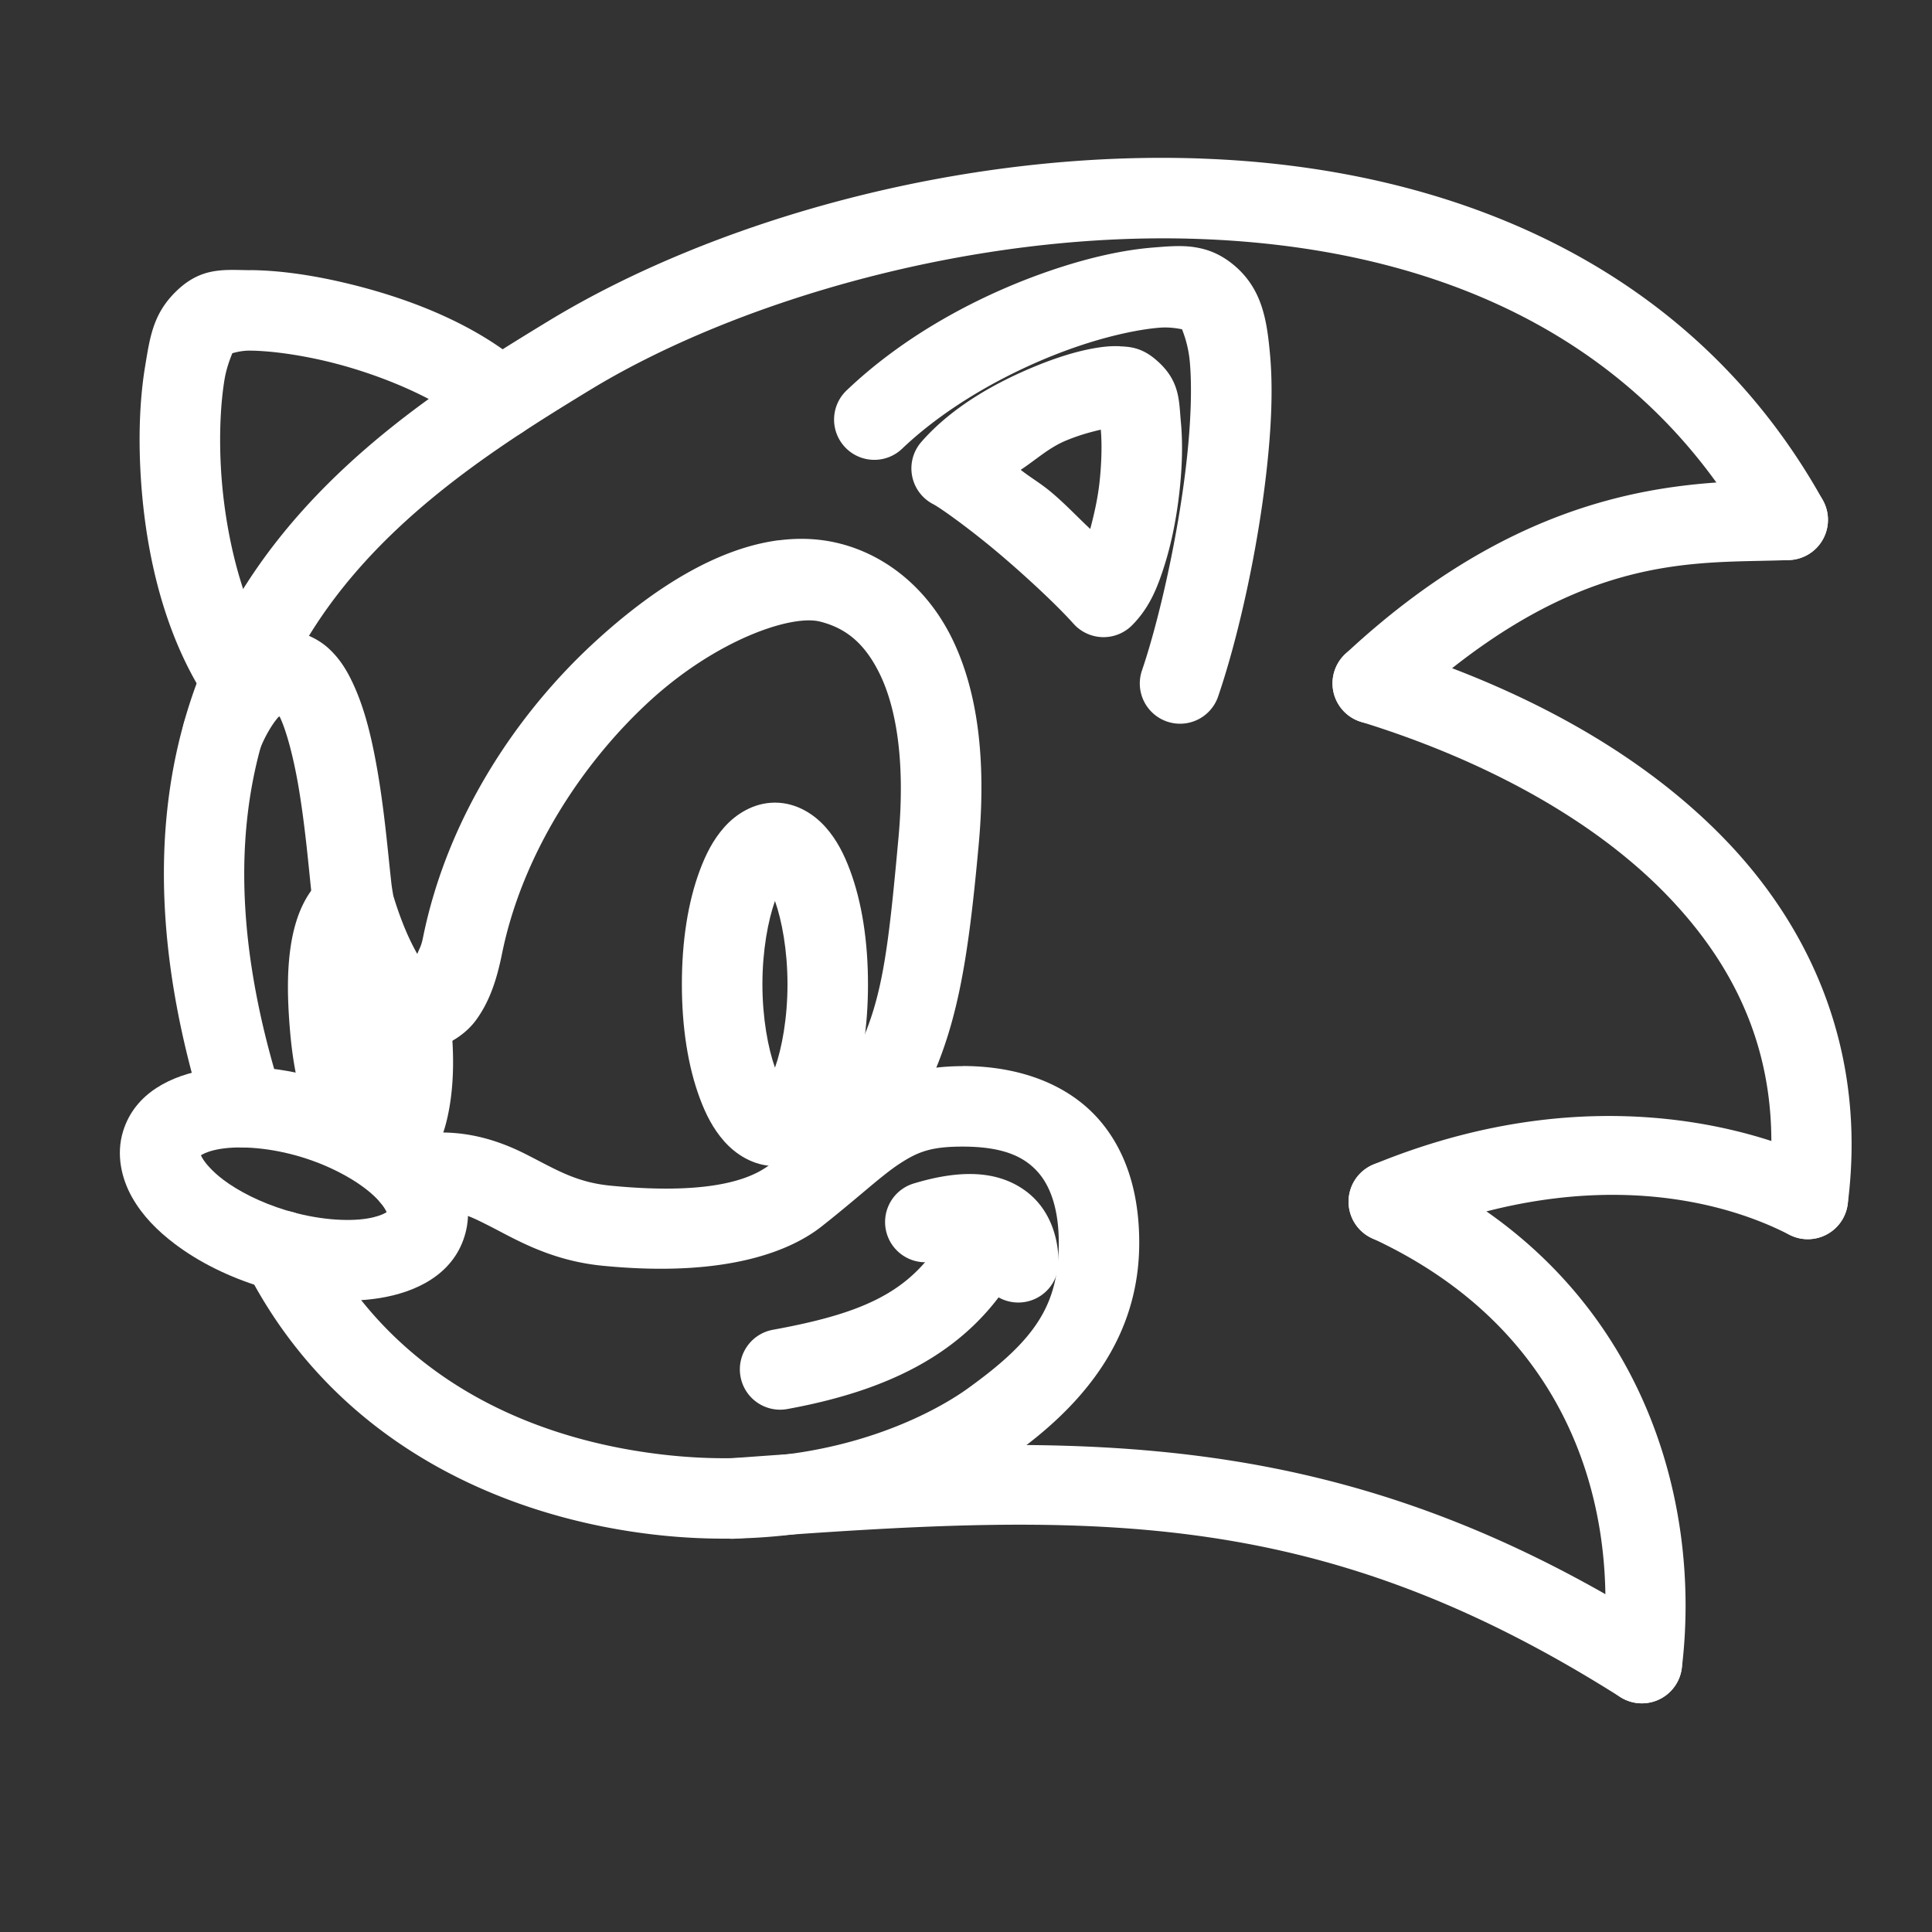 <?xml version="1.0" encoding="UTF-8"?>
<svg id="b" version="1.1" viewBox="0 0 48 48" xmlns="http://www.w3.org/2000/svg">
 <rect x="0" y="0" width="48" height="48" fill="#333333" stroke="none"/>
 <defs id="defs1">
  <style id="style1">.c{fill:none;stroke:#fff;stroke-width:2px;stroke-linecap:round;stroke-linejoin:round;}</style>
 </defs>
 <path id="path1" d="m29.654 6.137c-0.327-0.045-0.662-0.015-1.018 0.014-0.711 0.058-1.52 0.235-2.387 0.521-1.733 0.572-3.686 1.569-5.217 3.029a1 1 0 0 0-0.033 1.414 1 1 0 0 0 1.414 0.033c1.235-1.178 2.973-2.084 4.463-2.576 0.745-0.246 1.432-0.389 1.924-0.43 0.492-0.04 0.777 0.142 0.57-0.025-0.099-0.08 0.134 0.243 0.191 0.877 0.057 0.634 0.025 1.505-0.078 2.436-0.205 1.862-0.689 3.99-1.111 5.227a1 1 0 0 0 0.623 1.27 1 1 0 0 0 1.27-0.625c0.493-1.444 0.983-3.62 1.207-5.65 0.112-1.015 0.159-1.987 0.082-2.838-0.077-0.851-0.191-1.655-0.926-2.25-0.327-0.264-0.647-0.381-0.975-0.426z" fill="#fff" stop-color="#000000" stroke-linecap="round" stroke-linejoin="round"/>
 <path id="path2" d="m27.82 8.602c-0.233-0.01-0.443 0.015-0.664 0.055-0.441 0.08-0.917 0.231-1.418 0.436-1.001 0.41-2.083 1.012-2.848 1.887a1 1 0 0 0 0.297 1.547c0.185 0.095 0.953 0.647 1.66 1.248 0.708 0.601 1.441 1.292 1.824 1.721a1 1 0 0 0 1.455 0.039c0.443-0.446 0.64-0.959 0.816-1.523 0.176-0.565 0.293-1.185 0.361-1.795 0.068-0.61 0.086-1.203 0.035-1.738-0.051-0.535-0.012-1.05-0.664-1.578-0.338-0.273-0.623-0.287-0.855-0.297zm-0.471 2.074c0.031 0.337 0.022 0.823-0.033 1.318-0.045 0.404-0.135 0.79-0.229 1.148-0.328-0.306-0.591-0.592-0.945-0.893-0.291-0.247-0.516-0.366-0.783-0.576 0.396-0.262 0.707-0.556 1.137-0.732 0.334-0.137 0.616-0.211 0.854-0.266z" fill="#fff" stop-color="#000000" stroke-linecap="round" stroke-linejoin="round"/>
 <path id="path3" d="m24.277 29.686a1 1 0 0 0-0.566 0.516c-0.84 1.792-2.019 2.381-4.508 2.836a1 1 0 0 0-0.805 1.164 1 1 0 0 0 1.164 0.805c2.745-0.502 4.841-1.573 5.959-3.957a1 1 0 0 0-0.48-1.33 1 1 0 0 0-0.764-0.033z" fill="#fff" stop-color="#000000" stroke-linecap="round" stroke-linejoin="round"/>
 <path id="path4" d="m24.203 29.17c-0.454-0.016-0.956 0.068-1.504 0.234a1 1 0 0 0-0.666 1.248 1 1 0 0 0 1.246 0.666c0.798-0.242 1.036-0.105 1.016-0.119-0.021-0.014 0.004-0.018 0.004 0.162a1 1 0 0 0 1 1 1 1 0 0 0 1-1c0-0.556-0.183-1.347-0.885-1.82-0.351-0.237-0.757-0.355-1.211-0.371z" fill="#fff" stop-color="#000000" stroke-linecap="round" stroke-linejoin="round"/>
 <path id="ellipse4" d="m19.254 19.941c-0.543 0-0.985 0.3-1.262 0.613-0.276 0.313-0.456 0.67-0.604 1.066-0.296 0.792-0.447 1.763-0.447 2.834s0.152 2.044 0.447 2.836c0.148 0.396 0.327 0.751 0.604 1.065 0.276 0.313 0.719 0.615 1.262 0.615s0.983-0.302 1.26-0.615c0.276-0.313 0.456-0.668 0.604-1.065 0.296-0.792 0.447-1.765 0.447-2.836s-0.152-2.042-0.447-2.834c-0.148-0.396-0.327-0.753-0.604-1.066-0.276-0.313-0.717-0.613-1.26-0.613zm0 2.443c0.171 0.483 0.311 1.227 0.311 2.07 0 0.843-0.139 1.589-0.311 2.072-0.171-0.483-0.312-1.229-0.312-2.072 0-0.843 0.141-1.587 0.312-2.07z" fill="#fff" stop-color="#000000" stroke-linecap="round" stroke-linejoin="round"/>
 <path id="path5" d="m8.965 21.482a1 1 0 0 0-0.748 0.166c-0.588 0.412-0.851 1.059-0.971 1.721-0.119 0.662-0.113 1.407-0.037 2.279 0.093 1.061 0.309 1.897 0.654 2.547 0.173 0.325 0.377 0.609 0.668 0.84s0.718 0.408 1.17 0.35c0.537-0.069 0.895-0.441 1.086-0.758 0.191-0.317 0.287-0.642 0.357-0.996 0.14-0.709 0.148-1.544 0.031-2.451-0.016-0.123-0.033-0.245-0.053-0.363a1 1 0 0 0-1.15-0.822 1 1 0 0 0-0.768 1.072c-0.024-0.528-0.042-1.054 0.01-1.342 0.068-0.375 0.169-0.452 0.148-0.438a1 1 0 0 0 0.246-1.393 1 1 0 0 0-0.645-0.412z" fill="#fff" stop-color="#000000" stroke-linecap="round" stroke-linejoin="round"/>
 <path id="path6" d="m5.166 26.568c-0.883 0.142-1.812 0.569-2.109 1.541-0.178 0.581-0.035 1.177 0.223 1.635 0.258 0.458 0.628 0.833 1.07 1.166 0.595 0.448 1.329 0.815 2.162 1.07 1.034 0.317 2.039 0.412 2.922 0.27 0.883-0.142 1.812-0.569 2.109-1.541 0.298-0.972-0.233-1.847-0.885-2.459s-1.538-1.095-2.572-1.412c-1.035-0.317-2.037-0.412-2.92-0.27zm0.318 1.975c0.486-0.078 1.235-0.032 2.016 0.207 0.781 0.239 1.431 0.622 1.789 0.959s0.317 0.494 0.342 0.414c0.025-0.08-0.03 0.074-0.516 0.152-0.486 0.078-1.237 0.03-2.018-0.209-0.628-0.192-1.172-0.472-1.547-0.754-0.278-0.209-0.458-0.423-0.529-0.551-0.072-0.127-0.038-0.114-0.053-0.066-0.025 0.08 0.03-0.074 0.516-0.152z" fill="#fff" stop-color="#000000" stroke-linecap="round" stroke-linejoin="round"/>
 <path id="path7" d="m23.916 26.488c-1.086 0-1.96 0.294-2.664 0.754-0.704 0.46-1.256 1.012-2.078 1.658-0.34 0.268-1.2 0.832-4.01 0.557-0.865-0.085-1.364-0.409-2.103-0.783-0.74-0.374-1.797-0.733-3.088-0.414a1 1 0 0 0-0.73 1.211 1 1 0 0 0 1.211 0.73c0.805-0.199 1.086-0.055 1.705 0.258 0.619 0.313 1.502 0.86 2.811 0.988 3.144 0.309 4.715-0.403 5.441-0.975 0.902-0.71 1.476-1.256 1.935-1.557 0.459-0.3 0.785-0.428 1.57-0.428 1.057 0 1.56 0.277 1.883 0.648 0.322 0.371 0.506 0.96 0.506 1.74 0 1.558-0.59 2.422-2.272 3.629-0.357 0.256-3.038 2.124-7.447 1.648-3.241-0.349-6.792-1.807-8.69-5.527a1 1 0 0 0-1.346-0.438 1 1 0 0 0-0.438 1.346c2.263 4.437 6.566 6.209 10.258 6.607 5.058 0.546 8.304-1.636 8.828-2.012 1.936-1.389 3.106-3.07 3.106-5.254 0-1.091-0.253-2.197-0.996-3.053-0.743-0.855-1.934-1.336-3.393-1.336z" fill="#fff" stop-color="#000000" stroke-linecap="round" stroke-linejoin="round"/>
 <path id="path8" d="m19.348 13.422c-1.532 0.199-3.109 1.185-4.57 2.527-1.948 1.789-3.669 4.369-4.271 7.356-0.044 0.216-0.087 0.255-0.139 0.396-0.185-0.323-0.404-0.797-0.619-1.52 0.04 0.134-0.004-0.047-0.025-0.234-0.021-0.187-0.048-0.442-0.078-0.736-0.061-0.588-0.142-1.335-0.271-2.078-0.13-0.743-0.296-1.478-0.592-2.123-0.148-0.323-0.326-0.633-0.625-0.906s-0.79-0.49-1.275-0.441c-0.716 0.071-1.193 0.499-1.537 0.914s-0.582 0.873-0.75 1.31a1 1 0 0 0 0.574 1.291 1 1 0 0 0 1.291-0.574c0.1-0.26 0.268-0.563 0.424-0.752 0.043-0.052 0.021-0.026 0.055-0.055 0.014 0.025 0.013 0.016 0.027 0.047 0.159 0.347 0.322 0.974 0.438 1.635 0.115 0.661 0.195 1.363 0.254 1.938 0.03 0.287 0.054 0.542 0.078 0.754s0.018 0.316 0.098 0.584c0.268 0.897 0.555 1.59 0.891 2.133 0.336 0.543 0.724 1.009 1.397 1.166 0.672 0.157 1.377-0.257 1.709-0.717 0.332-0.459 0.509-0.994 0.639-1.635 0.499-2.471 1.996-4.747 3.664-6.279 1.668-1.532 3.527-2.16 4.238-1.98 0.609 0.154 1.102 0.506 1.494 1.322 0.392 0.816 0.63 2.13 0.457 4.031-0.381 4.177-0.506 4.818-2.352 7.471a1 1 0 0 0 0.25 1.391 1 1 0 0 0 1.391-0.248c1.934-2.779 2.318-4.204 2.703-8.432 0.195-2.143-0.037-3.812-0.646-5.08-0.61-1.268-1.65-2.102-2.807-2.394-0.494-0.125-1.001-0.146-1.512-0.08z" fill="#fff" stop-color="#000000" stroke-linecap="round" stroke-linejoin="round"/>
 <path id="path9" d="m29.852 3.939c-6.059-0.215-12.193 1.584-16.223 4.035-3.147 1.914-7.606 4.713-9.074 10.031-0.734 2.657-0.691 5.889 0.545 9.803a1 1 0 0 0 1.254 0.652 1 1 0 0 0 0.652-1.256c-1.146-3.628-1.142-6.425-0.523-8.666 1.239-4.486 5.069-6.96 8.185-8.855 3.62-2.202 9.507-3.945 15.113-3.746s10.845 2.233 13.76 7.465a1 1 0 0 0 1.361 0.387 1 1 0 0 0 0.387-1.361c-3.308-5.938-9.379-8.274-15.438-8.488z" fill="#fff" stop-color="#000000" stroke-linecap="round" stroke-linejoin="round"/>
 <path id="path10" d="m44.373 11.916c-2.1 0.088-6.166-0.13-10.949 4.332a1 1 0 0 0-0.049 1.412 1 1 0 0 0 1.414 0.051c4.378-4.083 7.3-3.697 9.668-3.797a1 1 0 0 0 0.957-1.041 1 1 0 0 0-1.041-0.957z" fill="#fff" stop-color="#000000" stroke-linecap="round" stroke-linejoin="round"/>
 <path id="path11" d="m34.402 16.023a1 1 0 0 0-1.252 0.66 1 1 0 0 0 0.66 1.25c2.949 0.911 5.726 2.363 7.606 4.309 1.879 1.945 2.906 4.316 2.508 7.418a1 1 0 0 0 0.863 1.119 1 1 0 0 0 1.119-0.865c0.474-3.685-0.84-6.772-3.051-9.06-2.211-2.289-5.275-3.848-8.453-4.83z" fill="#fff" stop-color="#000000" stroke-linecap="round" stroke-linejoin="round"/>
 <path id="path12" d="m38.355 27.82c-1.286 0.148-2.708 0.485-4.231 1.111a1 1 0 0 0-0.545 1.305 1 1 0 0 0 1.307 0.545c5.429-2.232 8.956-0.413 9.578-0.1a1 1 0 0 0 1.344-0.445 1 1 0 0 0-0.445-1.342c-0.508-0.255-3.149-1.517-7.008-1.074z" fill="#fff" stop-color="#000000" stroke-linecap="round" stroke-linejoin="round"/>
 <path id="path13" d="m34.926 28.949a1 1 0 0 0-1.328 0.486 1 1 0 0 0 0.488 1.328c5.006 2.317 6.154 6.801 5.715 10.436a1 1 0 0 0 0.871 1.113 1 1 0 0 0 1.113-0.873c0.518-4.281-1.047-9.8-6.859-12.49z" fill="#fff" stop-color="#000000" stroke-linecap="round" stroke-linejoin="round"/>
 <path id="path14" d="m24.344 35.906c-1.965 0.029-4.02 0.164-6.227 0.328a1 1 0 0 0-0.924 1.07 1 1 0 0 0 1.072 0.924c8.789-0.655 14.405-0.87 21.992 3.936a1 1 0 0 0 1.379-0.311 1 1 0 0 0-0.309-1.379c-5.999-3.8-11.09-4.656-16.984-4.568z" fill="#fff" stop-color="#000000" stroke-linecap="round" stroke-linejoin="round"/>
 <path id="path15" d="m6.229 6.713c-0.659-0.006-1.225-0.089-1.857 0.529-0.571 0.558-0.647 1.137-0.768 1.869-0.121 0.733-0.164 1.603-0.117 2.547 0.094 1.887 0.534 4.057 1.682 5.777a1 1 0 0 0 1.387 0.277 1 1 0 0 0 0.277-1.387c-0.831-1.246-1.266-3.135-1.348-4.768-0.041-0.816 6.99e-4 -1.569 0.092-2.121 0.091-0.553 0.353-0.922 0.193-0.766-0.284 0.278-0.018 0.037 0.441 0.041 0.46 0.004 1.107 0.084 1.795 0.24 1.376 0.313 2.932 0.965 3.756 1.701a1 1 0 0 0 1.412-0.08 1 1 0 0 0-0.078-1.412c-1.264-1.129-3.039-1.794-4.646-2.16-0.804-0.183-1.562-0.283-2.221-0.289z" fill="#fff" stop-color="#000000" stroke-linecap="round" stroke-linejoin="round"/>
</svg>
